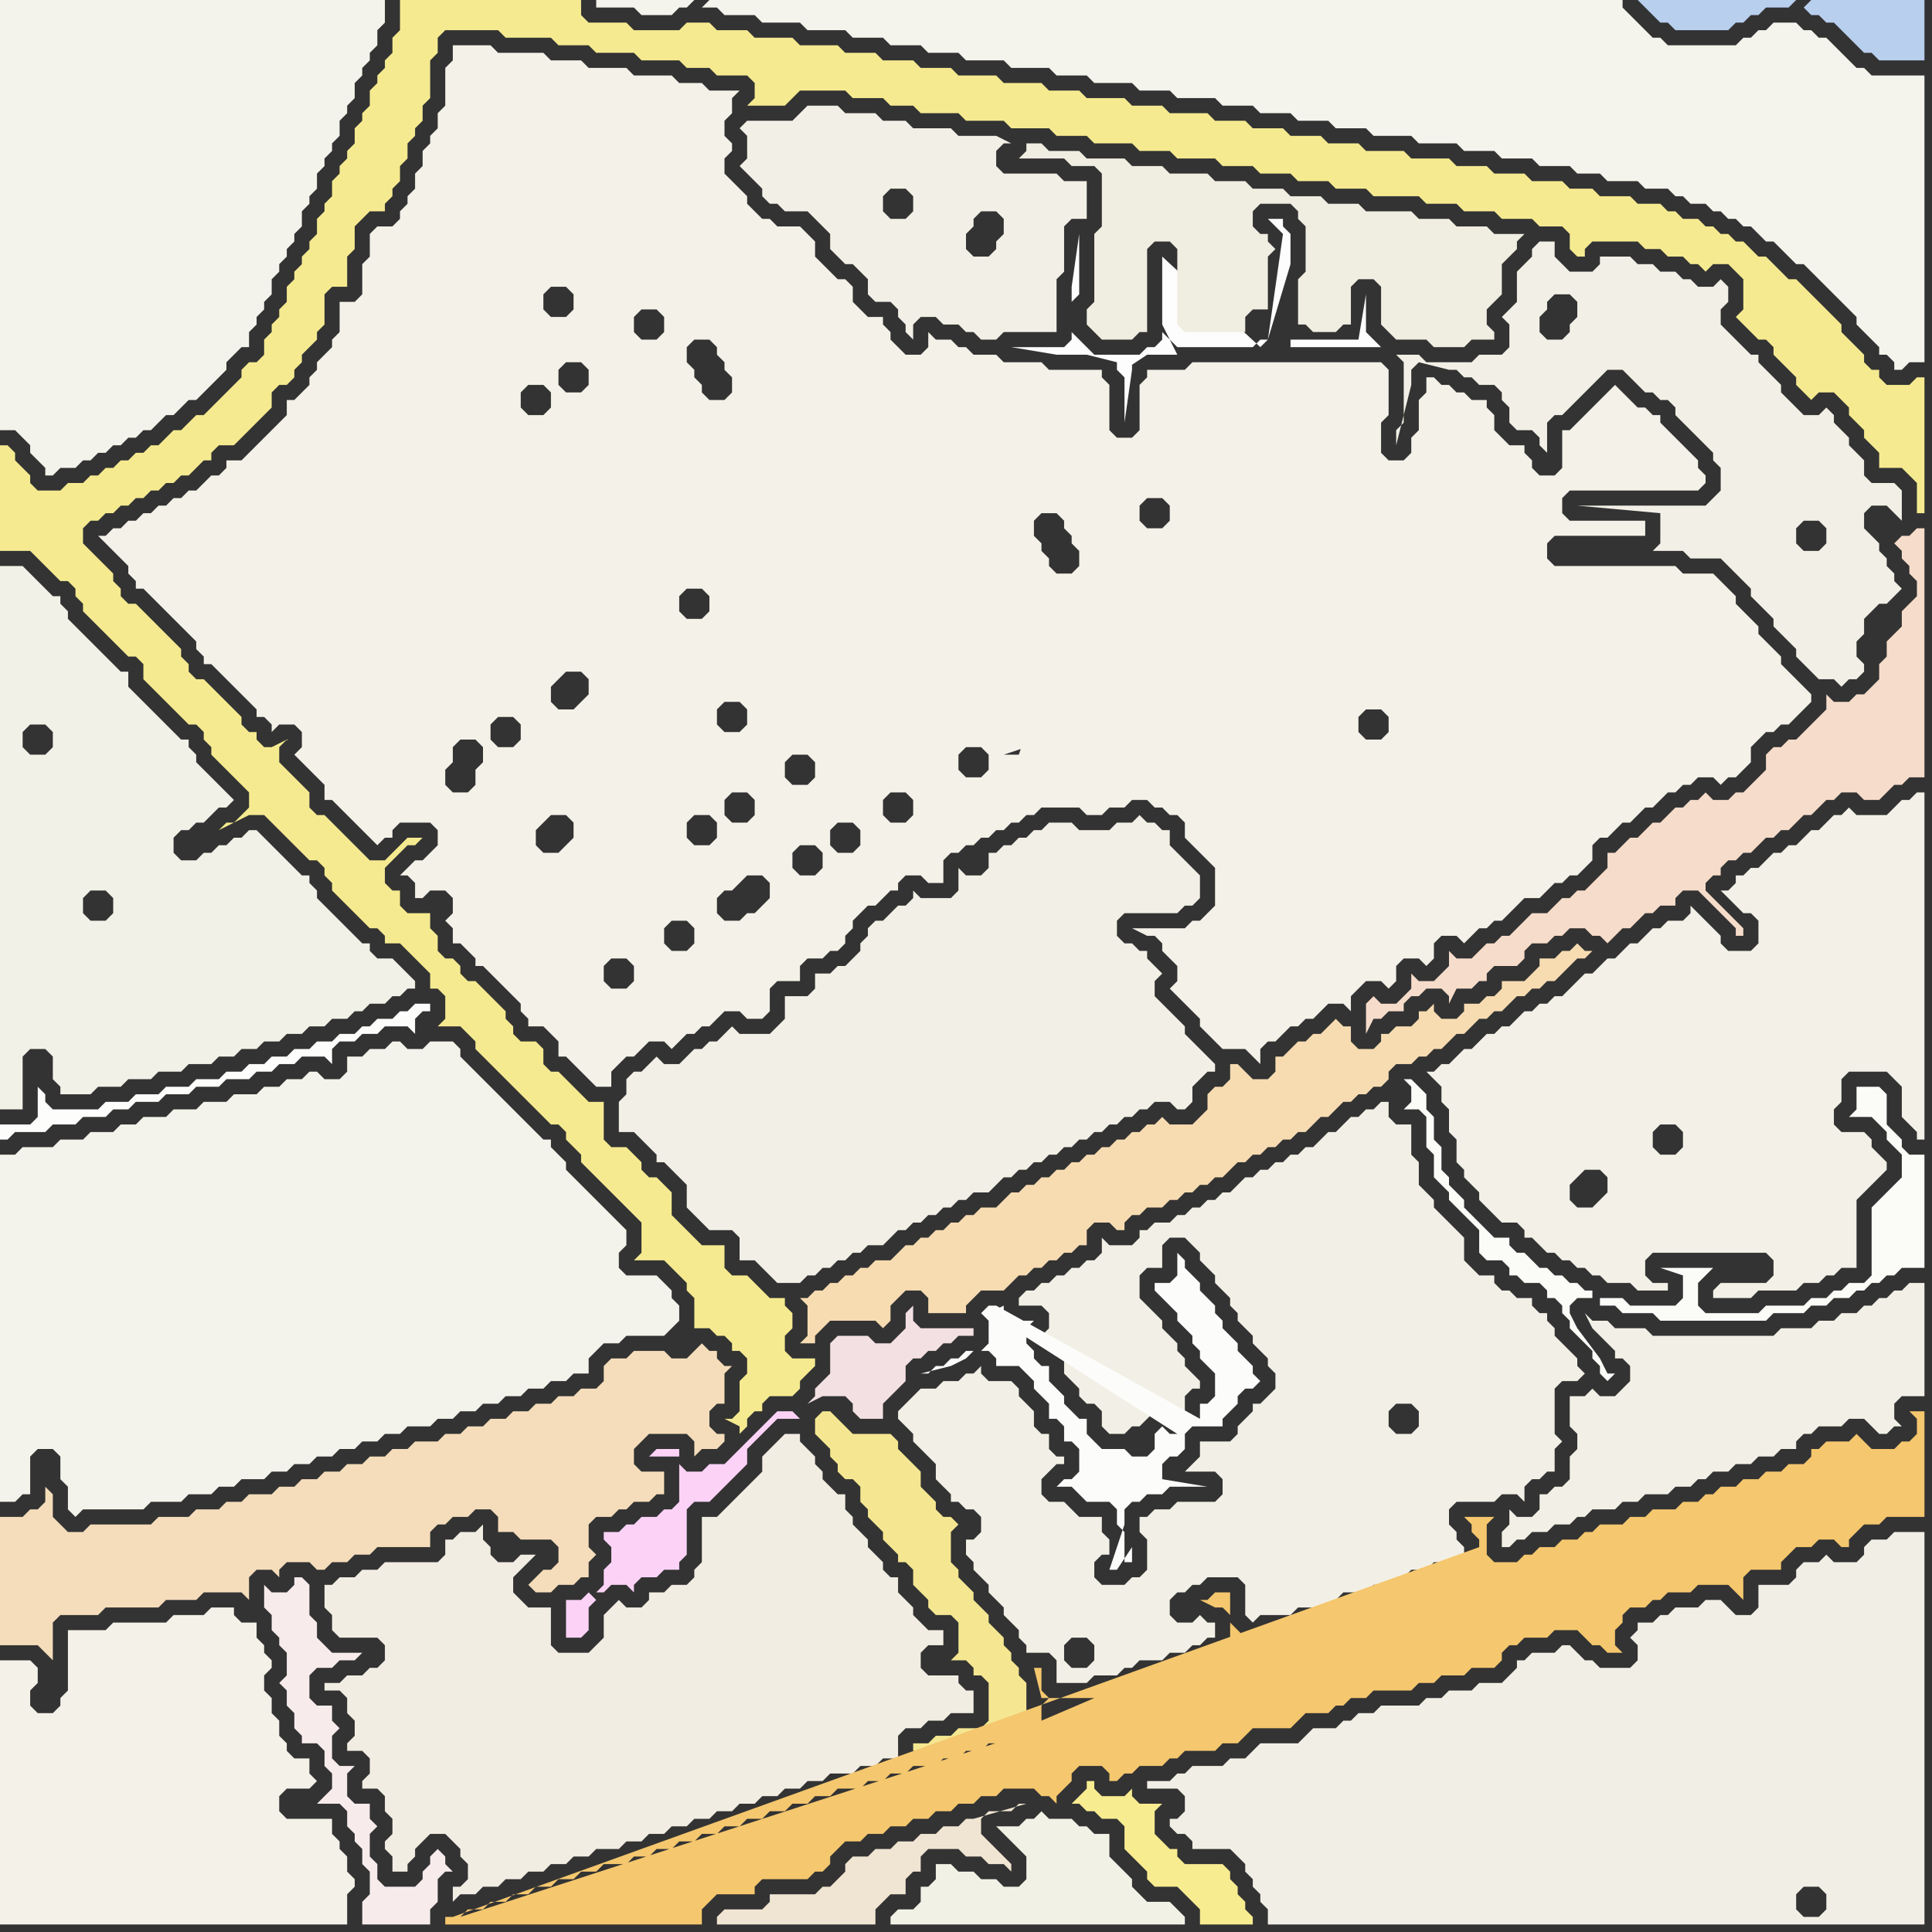 <svg width="256" height="256" xmlns="http://www.w3.org/2000/svg"><rect width="100%" height="100%" fill="#333333" stroke="none"/><script> 
var tempColor;
function hoverPath(evt){
obj = evt.target;
tempColor = obj.getAttribute("fill");
obj.setAttribute("fill","red");
//alert(tempColor);
//obj.setAttribute("stroke","red");}
function recoverPath(evt){
obj = evt.target;
obj.setAttribute("fill", tempColor);
//obj.setAttribute("stroke", tempColor);
}</script><path onmouseover="hoverPath(evt)" onmouseout="recoverPath(evt)" fill="rgb(242,237,227)" d="M  60,244l 0,0 1,1 0,1 1,1 0,2 -1,1 -1,0 0,2 1,-1 2,0 1,-1 2,0 1,-1 2,0 1,-1 2,0 1,-1 2,0 1,-1 2,0 1,-1 3,0 1,-1 2,0 1,-1 2,0 1,-1 2,0 1,-1 2,0 1,-1 2,0 1,-1 2,0 1,-1 2,0 1,-1 2,0 1,-1 2,0 1,-1 3,0 1,-1 2,0 1,-1 2,0 0,-3 1,-1 2,0 1,-1 2,0 1,-1 3,0 0,-3 -1,0 -1,-1 0,-1 -4,0 -1,-1 0,-2 1,-1 2,0 0,-2 -2,0 -1,-1 -1,-1 0,-1 -1,-1 -1,-1 0,-2 -1,0 -1,-1 0,-1 -1,-1 -1,-1 0,-1 -1,-1 -1,-1 0,-1 -1,-1 0,-2 -1,0 -1,-1 -1,-1 0,-1 -1,-1 0,-1 -1,-1 -1,-1 0,-1 -2,0 -1,1 0,0 -2,2 0,2 -1,1 -1,1 -1,1 -1,1 -2,2 -2,0 0,6 -1,1 0,1 -1,1 -2,0 -1,1 -2,0 0,1 -1,1 -2,0 -1,-1 -1,1 0,0 -1,1 0,3 -1,1 -1,1 -4,0 -1,-1 0,-5 -3,0 -1,-1 -1,-1 0,-2 2,-2 1,-1 -2,0 -1,1 -2,0 -1,-1 0,-1 -1,-1 0,-2 -1,1 -2,0 -1,1 -1,0 0,2 -1,1 -7,0 -1,1 -2,0 -1,1 -2,0 -1,1 -1,0 0,3 1,1 0,2 1,1 5,0 1,1 0,2 -1,1 -1,0 -1,1 -2,0 -1,1 -2,0 0,1 2,0 1,1 0,2 1,1 0,2 -1,1 0,1 2,0 1,1 0,2 -1,1 0,1 2,0 1,1 0,2 1,1 0,2 -1,1 0,1 1,1 0,2 2,0 0,-1 1,-1 0,-1 1,-1 1,-1 2,0 1,1 -3,-36 0,2 1,1 0,0 -1,-3 3,36 -1,-33 1,0 1,-1 0,0 -2,1 1,33 1,-35 0,-1 -1,-1 1,2 -1,35 -1,-37 0,0 1,37Z"/>
<path onmouseover="hoverPath(evt)" onmouseout="recoverPath(evt)" fill="rgb(244,243,236)" d="M  93,1l 2,0 1,1 4,0 1,1 5,0 1,1 5,0 1,1 4,0 1,1 4,0 1,1 4,0 1,1 5,0 1,1 5,0 1,1 4,0 1,1 5,0 1,1 4,0 1,1 5,0 1,1 4,0 1,1 4,0 1,1 4,0 1,1 4,0 1,1 5,0 1,1 5,0 1,1 4,0 1,1 4,0 1,1 4,0 1,1 3,0 1,1 4,0 1,1 3,0 1,1 1,0 1,1 2,0 1,1 1,0 1,1 1,0 1,1 1,0 1,1 1,1 1,0 1,1 1,1 1,1 1,0 1,1 1,1 1,1 1,1 1,1 1,1 1,1 0,1 1,1 1,1 1,1 0,1 1,0 1,1 0,1 1,0 1,-1 2,0 0,-38 -7,0 -1,-1 -1,0 -1,-1 -1,-1 -1,-1 -1,-1 -1,0 -1,-1 -1,0 -1,-1 -3,0 -1,1 -1,0 -1,1 -1,0 -1,1 -9,0 -1,-1 -1,0 -1,-1 -1,-1 -1,-1 -1,-1 0,-1 -121,0 -1,1 -1,-1 -13,0 0,1 5,0 1,1 4,0 1,-1 1,0 1,-1 1,1Z"/>
<path onmouseover="hoverPath(evt)" onmouseout="recoverPath(evt)" fill="rgb(241,239,229)" d="M  233,255l 22,0 0,-52 -4,0 -1,1 -2,0 -1,1 0,1 -1,1 -3,0 -1,-1 -1,1 -2,0 -1,1 0,1 -1,1 -4,0 0,3 -1,1 -2,0 -1,-1 -1,-1 -2,0 -1,1 -3,0 -1,1 -1,0 -1,1 -2,0 0,1 -1,1 1,1 0,2 -1,1 -4,0 -1,-1 -1,0 -1,-1 -1,-1 -1,0 -1,1 -3,0 -1,1 -1,0 0,1 -1,1 -1,1 -3,0 -1,1 -3,0 -1,1 -2,0 -1,1 -5,0 -1,1 -2,0 -1,1 -1,0 -1,1 -3,0 -1,1 -1,1 -5,0 -1,1 -1,1 -2,0 -1,1 -4,0 -1,1 -1,0 -1,1 -3,0 0,1 4,0 1,1 0,2 -1,1 -1,0 0,1 1,1 1,0 1,1 0,1 5,0 1,1 1,1 0,1 1,1 0,1 1,1 0,1 1,1 0,2 65,0 8,-1 -2,0 -1,-1 0,-2 1,-1 2,0 1,1 0,2 -1,1 -8,1Z"/>
<path onmouseover="hoverPath(evt)" onmouseout="recoverPath(evt)" fill="rgb(185,207,238)" d="M  239,1l 0,0 1,1 1,0 1,1 1,0 1,1 1,1 1,1 1,1 1,0 1,1 6,0 0,-8 -15,0 -1,1 -1,-1 -21,0 1,1 0,0 1,1 1,1 1,0 1,1 7,0 1,-1 1,0 1,-1 1,0 1,-1 3,0 1,-1 1,1Z"/>
<path onmouseover="hoverPath(evt)" onmouseout="recoverPath(evt)" fill="rgb(242,241,231)" d="M  0,99l 0,48 3,0 0,-7 1,-1 2,0 1,1 0,3 1,1 0,1 4,0 1,-1 3,0 1,-1 3,0 1,-1 3,0 1,-1 3,0 1,-1 2,0 1,-1 2,0 1,-1 2,0 1,-1 2,0 1,-1 2,0 1,-1 2,0 1,-1 1,0 1,-1 2,0 1,-1 1,0 1,-1 1,0 0,-1 -1,-1 0,0 -1,-1 -1,-1 -2,0 -1,-1 0,-1 -1,0 -1,-1 -1,-1 -1,-1 -1,-1 -1,-1 -1,-1 0,-1 -1,-1 0,-1 -1,0 -1,-1 -1,-1 -1,-1 -1,-1 -1,-1 -1,-1 -1,0 -1,1 -1,0 -1,1 -1,0 -1,1 -1,0 -1,1 -2,0 -1,-1 0,-2 1,-1 1,0 1,-1 1,0 1,-1 1,-1 1,0 1,-1 -1,-1 0,0 -1,-1 -1,-1 -1,-1 -1,-1 0,-1 -1,-1 0,-1 -1,0 -2,-2 -1,-1 -1,-1 -1,-1 -1,-1 -1,-1 0,-2 -1,0 -1,-1 -1,-1 -1,-1 -1,-1 -1,-1 -1,-1 -1,-1 0,-1 -1,-1 0,-1 -1,0 -1,-1 -1,-1 -1,-1 -1,-1 -3,0 0,24 3,-2 1,-1 2,0 1,1 0,2 -1,1 -2,0 -1,-1 0,-2 -3,2 15,20 0,2 -1,1 -2,0 -1,-1 0,-2 1,-1 2,0 1,1 -15,-20Z"/>
<path onmouseover="hoverPath(evt)" onmouseout="recoverPath(evt)" fill="rgb(242,240,230)" d="M  100,24l 0,0 1,1 0,1 1,1 1,0 1,1 3,0 1,1 1,1 1,1 0,2 1,1 1,1 1,0 1,1 1,1 0,2 1,1 2,0 1,1 0,1 1,1 0,1 1,1 0,-2 1,-1 2,0 1,1 2,0 1,1 1,0 1,1 2,0 1,-1 7,0 0,-7 1,-1 0,-6 1,-1 2,0 0,-5 -3,0 -1,-1 -7,0 -1,-1 0,-2 1,-1 1,0 -2,-1 -5,0 -1,-1 -5,0 -1,-1 -3,0 -1,-1 -4,0 -1,-1 -4,0 -1,1 0,0 -1,1 -6,0 -1,1 1,1 0,3 -1,1 2,2 32,4 1,1 0,2 -1,1 0,1 -1,1 -2,0 -1,-1 0,-2 1,-1 0,-1 1,-1 2,0 -32,-4 18,5 -1,-1 0,-2 1,-1 2,0 1,1 0,2 -1,1 -2,0 -18,-5Z"/>
<path onmouseover="hoverPath(evt)" onmouseout="recoverPath(evt)" fill="rgb(243,241,232)" d="M  0,230l 0,25 46,0 0,-4 1,-1 0,-1 -1,-1 0,-2 -1,-1 0,-1 -1,-1 0,-2 -6,0 -1,-1 0,-2 1,-1 3,0 1,-1 -1,-1 0,-2 -2,0 -1,-1 0,-1 -1,-1 0,-2 -1,-1 0,-2 -1,-1 0,-2 1,-1 0,-1 -1,-1 0,-1 -1,-1 0,-2 -2,0 -1,-1 0,-1 -3,0 -1,1 -4,0 -1,1 -7,0 -1,1 -5,0 0,8 -1,1 0,1 -1,1 -2,0 -1,-1 0,-2 1,-1 0,-2 -1,-1 -4,0Z"/>
<path onmouseover="hoverPath(evt)" onmouseout="recoverPath(evt)" fill="rgb(247,220,178)" d="M  121,165l -1,0 -1,1 -1,1 -2,0 -1,1 -1,0 -1,1 -1,0 -1,1 -1,0 -1,1 -1,0 -1,1 -1,0 1,1 0,4 -1,1 2,0 0,-1 1,-1 1,-1 6,0 1,1 1,-1 0,-2 2,-2 2,0 1,1 0,2 5,0 0,-1 1,-1 1,-1 3,0 1,-1 1,-1 1,0 1,-1 1,0 1,-1 1,0 1,-1 1,0 1,-1 1,0 0,-2 1,-1 2,0 1,1 1,0 0,-1 1,-1 1,0 1,-1 2,0 1,-1 1,0 1,-1 1,0 1,-1 1,0 1,-1 1,0 1,-1 1,-1 1,0 1,-1 1,0 1,-1 1,0 1,-1 1,0 1,-1 1,0 1,-1 1,-1 1,0 1,-1 1,-1 1,0 1,-1 1,0 1,-1 1,0 1,-1 0,-1 1,-1 2,0 1,-1 1,0 1,-1 1,0 1,-1 1,-1 1,0 1,-1 1,-1 1,0 1,-1 1,0 1,-1 1,-1 1,0 1,-1 1,0 1,-1 1,0 2,-2 1,-1 1,0 1,-1 -1,0 -1,-1 0,0 -1,1 -1,0 -1,1 -2,0 0,1 -1,1 -1,1 -3,0 0,1 -1,1 -1,0 -1,1 -2,0 0,1 -1,1 -2,0 -1,-1 0,-1 -1,1 -1,0 0,1 -1,1 -2,0 -1,1 -1,0 0,1 -1,1 -2,0 -1,-1 0,-2 -1,0 -1,-1 -1,1 0,0 -1,1 -1,0 -1,1 -1,0 -1,1 -1,1 -1,0 0,2 -1,1 -2,0 -1,-1 -1,-1 -1,0 0,2 -1,1 -1,0 -1,1 0,2 -1,1 -1,1 -3,0 -1,-1 -1,1 -1,0 -1,1 -1,0 -1,1 -1,0 -1,1 -1,0 -1,1 -1,0 -1,1 -1,0 -1,1 -1,0 -1,1 -1,0 -1,1 -1,0 -1,1 -1,0 -1,1 -1,1 -2,0 -1,1 -1,0 -1,1 -1,0 -1,1 -1,0 -1,1 -1,0 -1,1Z"/>
<path onmouseover="hoverPath(evt)" onmouseout="recoverPath(evt)" fill="rgb(242,240,230)" d="M  100,167l 0,0 1,1 1,1 1,1 3,0 1,-1 1,0 1,-1 1,0 1,-1 1,0 1,-1 1,0 1,-1 2,0 1,-1 1,-1 1,0 1,-1 1,0 1,-1 1,0 1,-1 1,0 1,-1 1,0 1,-1 2,0 1,-1 1,-1 1,0 1,-1 1,0 1,-1 1,0 1,-1 1,0 1,-1 1,0 1,-1 1,0 1,-1 1,0 1,-1 1,0 1,-1 1,0 1,-1 1,0 1,-1 2,0 1,1 1,0 1,-1 0,-2 1,-1 1,-1 1,0 0,-1 -1,-1 0,0 -1,-1 -1,-1 -1,-1 0,-1 -1,-1 -1,-1 -1,-1 -1,-1 0,-2 1,-1 -1,-1 -1,-1 0,-1 -1,0 -1,-1 -1,0 -1,-1 0,-2 1,-1 7,0 1,-1 1,0 1,-1 0,-3 -1,-1 0,0 -1,-1 -1,-1 -1,-1 0,-2 -1,0 -1,-1 -1,0 -1,-1 -1,1 -2,0 -1,1 -4,0 -1,-1 -3,0 -1,1 -1,0 -1,1 -1,0 -1,1 -1,0 -1,1 -1,0 0,2 -1,1 -2,0 -1,-1 0,3 -1,1 -4,0 -1,-1 0,1 -1,1 -1,0 -1,1 -1,1 -1,0 -1,1 0,1 -1,1 0,1 -1,1 -1,1 -1,0 -1,1 -2,0 0,2 -1,1 -3,0 0,3 -1,1 -1,1 -4,0 -1,-1 -1,1 0,0 -1,1 -1,0 -1,1 -1,0 -1,1 -1,1 -2,0 -1,-1 -1,1 -1,1 -1,0 -1,1 0,2 -1,1 0,4 2,0 1,1 1,1 1,1 0,1 1,0 1,1 1,1 1,1 0,3 1,1 2,2 3,0 1,1 0,3Z"/>
<path onmouseover="hoverPath(evt)" onmouseout="recoverPath(evt)" fill="rgb(240,229,210)" d="M  114,246l -1,0 -1,1 0,1 -1,1 -1,1 -1,0 -1,1 -6,0 0,1 -1,1 -5,0 -1,1 0,1 21,0 0,-2 1,-1 1,-1 2,0 0,-2 1,-1 1,0 0,-2 1,-1 4,0 1,1 2,0 1,1 2,0 1,1 0,-1 -1,-1 0,0 -1,-1 -1,-1 -1,-1 0,-2 1,-1 3,0 1,-1 1,0 -7,2 -1,0 -1,1 -2,0 -1,1 -2,0 -1,1 -2,0 -1,1 -2,0 -1,1Z"/>
<path onmouseover="hoverPath(evt)" onmouseout="recoverPath(evt)" fill="rgb(243,224,226)" d="M  110,185l 2,0 1,1 0,1 1,1 3,0 0,-2 1,-1 1,-1 1,-1 0,-2 1,-1 1,0 1,-1 1,0 1,-1 1,0 1,-1 2,0 0,-1 -7,0 -1,-1 0,-2 -1,1 0,2 -2,2 -2,0 -1,-1 -4,0 -1,1 0,4 -1,1 -1,1 0,1 -1,1 2,-1Z"/>
<path onmouseover="hoverPath(evt)" onmouseout="recoverPath(evt)" fill="rgb(246,220,202)" d="M  210,123l 0,0 1,1 1,0 1,1 1,-1 1,-1 1,0 1,-1 1,-1 1,0 1,-1 2,0 0,-1 1,-1 2,0 1,1 1,1 1,1 1,1 1,1 0,1 1,0 0,-1 -5,-5 0,-1 1,-1 1,0 0,-1 1,-1 1,0 1,-1 1,0 2,-2 1,0 1,-1 1,0 1,-1 1,-1 1,0 1,-1 1,-1 1,0 1,-1 2,0 1,1 2,0 1,-1 1,-1 1,0 1,-1 2,0 0,-33 -1,0 -1,1 -1,0 -1,1 1,1 0,1 1,1 0,1 1,1 0,2 -1,1 -1,1 0,2 -1,1 -1,1 0,2 -1,1 0,2 -1,1 -1,1 -1,0 -1,1 -2,0 -1,-1 0,2 -1,1 -2,2 -1,1 -1,0 -1,1 -1,0 -1,1 0,2 -1,1 -1,1 -1,1 -1,0 -1,1 -2,0 -1,-1 -1,1 -1,0 -1,1 -1,0 -1,1 -1,1 -1,0 -1,1 -1,1 -1,0 -1,1 -1,1 -1,0 0,2 -1,1 -1,1 -1,1 -1,0 -1,1 -1,0 -2,2 -2,0 -2,2 -1,1 -1,0 -1,1 -1,0 -1,1 -1,1 -2,0 -1,-1 0,2 -1,1 -1,1 -2,0 -1,-1 0,2 -1,1 -1,1 -2,0 -1,-1 -1,1 0,4 1,-2 1,0 1,-1 2,0 0,-1 1,-1 1,0 1,-1 2,0 1,1 0,1 1,-2 2,0 1,-1 1,0 0,-1 1,-1 3,0 1,-1 0,-1 1,-1 2,0 1,-1 1,0 1,-1Z"/>
<path onmouseover="hoverPath(evt)" onmouseout="recoverPath(evt)" fill="rgb(244,243,235)" d="M  0,10l 0,47 2,0 1,1 1,1 0,1 1,1 1,1 0,1 1,0 1,-1 2,0 1,-1 1,0 1,-1 1,0 1,-1 1,0 1,-1 1,0 1,-1 1,0 1,-1 1,-1 1,0 1,-1 1,-1 1,0 4,-4 0,-1 1,-1 1,-1 1,0 0,-2 1,-1 0,-1 1,-1 0,-1 1,-1 0,-2 1,-1 0,-1 1,-1 0,-1 1,-1 0,-1 1,-1 0,-2 1,-1 0,-1 1,-1 0,-2 1,-1 0,-1 1,-1 0,-1 1,-1 0,-2 1,-1 0,-1 1,-1 0,-2 1,-1 0,-1 1,-1 0,-1 1,-1 0,-2 1,-1 0,-3 -51,0Z"/>
<path onmouseover="hoverPath(evt)" onmouseout="recoverPath(evt)" fill="rgb(242,240,230)" d="M  152,201l -1,0 0,2 1,1 0,4 -1,1 -1,0 -1,1 -3,0 -1,-1 0,-2 1,-1 1,0 0,-2 -1,-1 0,-2 -3,0 -1,-1 -1,-1 -2,0 -1,-1 0,-2 1,-1 1,-1 1,0 0,-1 -1,0 -1,-1 0,-2 -1,0 -1,-1 0,-2 -1,-1 -1,-1 0,-1 -1,-1 -3,0 -1,-1 0,-1 -1,1 -1,0 -1,1 -2,0 -1,1 -2,0 -2,2 -1,1 0,1 1,1 0,0 1,1 0,1 1,1 1,1 1,1 0,2 1,1 1,1 0,1 1,0 1,1 1,0 1,1 0,2 -1,1 -1,0 0,2 1,1 0,1 1,1 1,1 0,1 1,1 1,1 0,1 1,1 1,1 0,1 1,1 0,1 3,0 1,1 0,3 4,0 1,-1 3,0 1,-1 1,0 1,-1 3,0 1,-1 2,0 1,-1 1,0 1,-1 1,0 0,-2 -1,0 -1,-1 -1,1 -2,0 -1,-1 0,-2 1,-1 1,0 1,-1 1,0 1,-1 4,0 1,1 0,4 1,1 1,-1 4,0 1,-1 4,0 1,-1 1,-1 3,0 1,-1 2,0 1,-1 1,0 1,-1 2,0 1,-1 5,0 -1,-1 0,-1 -1,-1 0,-1 -1,-1 0,-2 1,-1 5,0 1,-1 2,0 1,1 0,-2 1,-1 1,0 1,-1 1,0 0,-3 1,-1 -1,-1 0,-6 1,-1 2,0 1,-1 -1,-1 0,-1 -1,-1 -1,-1 -1,-1 0,-1 -1,-1 0,-1 -1,0 -1,-1 0,-1 -2,0 -1,-1 -1,0 -1,-1 0,-1 -2,0 -1,-1 -1,-1 0,-3 -1,-1 -1,-1 -1,-1 -1,-1 0,-1 -1,-1 -1,-1 0,-3 -1,-1 0,-4 -2,0 -1,-1 0,-2 -1,0 -1,1 -1,0 -1,1 -1,0 -1,1 -1,1 -1,0 -1,1 -1,1 -1,0 -1,1 -1,0 -1,1 -1,0 -1,1 -1,0 -1,1 -1,0 -1,1 -1,1 -1,0 -1,1 -1,0 -1,1 -1,0 -1,1 -1,0 -1,1 -2,0 -1,1 -1,0 0,1 -1,1 -3,0 -1,-1 0,2 -1,1 -1,0 -1,1 -1,0 -1,1 -1,0 -1,1 -1,0 -1,1 -1,0 -1,1 0,1 3,0 1,1 0,2 -1,1 1,1 0,1 1,0 1,1 0,2 1,1 1,1 0,1 1,1 1,0 1,1 0,2 1,1 2,0 1,-1 1,0 1,-1 1,-1 2,0 1,1 1,-1 0,-2 1,-1 1,0 0,-1 -1,-1 0,0 -1,-1 0,-1 -1,-1 0,-1 -1,-1 -1,-1 0,-1 -1,-1 -1,-1 -1,-1 0,-3 1,-1 2,0 0,-3 1,-1 2,0 1,1 1,1 0,1 1,1 1,1 0,1 1,1 1,1 0,1 1,1 0,1 1,1 1,1 0,1 1,1 1,1 0,1 1,1 0,2 -2,2 -1,0 0,1 -1,1 -1,1 0,1 -1,1 -4,0 0,2 -1,1 -1,1 4,0 1,1 0,2 -1,1 -5,0 -1,1 -2,0 -1,1 -8,20 -2,0 -1,-1 0,-2 1,-1 2,0 1,1 0,2 -1,1 8,-20 35,-11 -2,0 -1,-1 0,-2 1,-1 2,0 1,1 0,2 -1,1 -35,11Z"/>
<path onmouseover="hoverPath(evt)" onmouseout="recoverPath(evt)" fill="rgb(244,243,235)" d="M  0,155l 0,44 2,0 1,-1 1,0 0,-5 1,-1 2,0 1,1 0,3 1,1 0,3 1,1 1,-1 8,0 1,-1 4,0 1,-1 3,0 1,-1 2,0 1,-1 3,0 1,-1 2,0 1,-1 2,0 1,-1 2,0 1,-1 2,0 1,-1 2,0 1,-1 2,0 1,-1 3,0 1,-1 2,0 1,-1 2,0 1,-1 2,0 1,-1 2,0 1,-1 2,0 1,-1 2,0 1,-1 2,0 0,-2 1,-1 1,-1 2,0 1,-1 5,0 1,-1 1,-1 0,-2 -1,-1 0,-1 -1,-1 -1,-1 -4,0 -1,-1 0,-2 1,-1 0,-2 -1,-1 0,0 -1,-1 -1,-1 -1,-1 -1,-1 -1,-1 -1,-1 -1,-1 0,-1 -1,-1 -1,-1 0,-1 -1,0 -1,-1 -1,-1 -1,-1 -1,-1 -1,-1 -1,-1 -1,-1 -1,-1 -1,-1 -1,-1 -1,-1 0,-1 -1,-1 -3,0 -1,1 -2,0 -1,-1 -1,0 -1,1 -2,0 -1,1 -2,0 0,2 -1,1 -2,0 -1,-1 -1,0 -1,1 -2,0 -1,1 -2,0 -1,1 -3,0 -1,1 -3,0 -1,1 -3,0 -1,1 -3,0 -1,1 -2,0 -1,1 -3,0 -1,1 -3,0 -1,1 -4,0 -1,1 -2,0Z"/>
<path onmouseover="hoverPath(evt)" onmouseout="recoverPath(evt)" fill="rgb(247,235,236)" d="M  48,219l -4,0 -1,-1 -1,-1 0,-2 -1,-1 0,-4 -1,-1 -1,0 0,1 -1,1 -2,0 -1,-1 0,3 1,1 0,2 1,1 0,1 1,1 0,3 -1,1 1,1 0,2 1,1 0,2 1,1 0,1 2,0 1,1 0,2 1,1 0,2 -1,1 -1,1 3,0 1,1 0,2 1,1 0,1 1,1 0,2 1,1 0,3 -1,1 0,3 9,0 0,-2 1,-1 0,-3 1,-1 1,0 -1,-1 0,-1 -1,-1 -1,1 0,1 -1,1 0,1 -1,1 -4,0 -1,-1 0,-2 -1,-1 0,-3 1,-1 -1,-1 0,-2 -2,0 -1,-1 0,-3 1,-1 -2,0 -1,-1 0,-3 1,-1 -1,-1 0,-2 -2,0 -1,-1 0,-3 1,-1 2,0 1,-1 2,0 1,-1Z"/>
<path onmouseover="hoverPath(evt)" onmouseout="recoverPath(evt)" fill="rgb(245,231,145)" d="M  110,187l -1,0 -1,1 0,2 1,1 0,0 1,1 0,1 1,1 0,1 1,1 1,0 1,1 0,2 1,1 0,1 1,1 1,1 0,1 1,1 1,1 0,1 1,0 1,1 0,2 1,1 1,1 0,1 1,1 2,0 1,1 0,4 -1,1 2,0 1,1 0,1 1,0 1,1 0,5 -1,1 -3,0 -1,1 -2,0 -1,1 -2,0 0,1 2,0 1,-1 2,0 1,-1 2,0 2,-1 2,0 1,-1 2,0 0,-5 -1,-1 0,-1 -1,-1 0,-1 -1,-1 0,-1 -1,-1 -1,-1 0,-1 -1,-1 -1,-1 0,-1 -1,-1 -1,-1 0,-1 -1,-1 0,-4 1,-1 0,0 -1,-1 -1,0 -1,-1 0,-1 -1,-1 -1,-1 0,-2 -1,-1 -1,-1 -1,-1 0,-1 -1,-1 -5,0 -1,-1 -1,-1 -1,-1Z"/>
<path onmouseover="hoverPath(evt)" onmouseout="recoverPath(evt)" fill="rgb(252,211,247)" d="M  91,204l 0,-4 1,-1 2,0 1,-1 3,-3 1,-1 0,-2 1,-1 1,-1 1,-1 1,-1 3,0 -1,-1 -2,0 -2,2 -3,3 -1,1 0,0 -1,1 -2,0 -1,1 -2,0 -1,-1 0,5 -1,1 -1,0 -1,1 -2,0 -1,1 -1,0 -1,1 -2,0 0,1 1,1 0,2 -1,1 0,2 -1,1 1,0 1,-1 2,0 1,1 0,-1 1,-1 2,0 1,-1 2,0 0,-1 1,-1 0,-2 -12,8 -1,-1 0,0 -1,1 -2,0 0,5 2,0 1,-1 0,-3 1,-1 12,-8 -1,-11 0,-1 -3,0 -1,1 4,0 1,11Z"/>
<path onmouseover="hoverPath(evt)" onmouseout="recoverPath(evt)" fill="rgb(242,240,230)" d="M  209,190l 0,2 -1,1 0,3 -1,1 -1,0 -1,1 -1,0 0,2 -1,1 -2,0 -1,-1 0,2 -1,1 0,2 1,0 1,-1 1,0 1,-1 2,0 1,-1 2,0 1,-1 1,0 1,-1 3,0 1,-1 2,0 1,-1 3,0 1,-1 2,0 1,-1 1,0 1,-1 2,0 1,-1 2,0 1,-1 2,0 1,-1 2,0 0,-1 1,-1 1,0 1,-1 3,0 1,-1 2,0 2,2 1,0 1,-1 1,0 -1,-1 0,-2 1,-1 3,0 0,-15 -2,0 -1,1 -1,0 -1,1 -1,0 -1,1 -1,0 -1,1 -2,0 -1,1 -2,0 -1,1 -4,0 -1,1 -16,0 -1,-1 -4,0 -1,-1 -2,0 -1,-1 1,2 0,0 1,1 0,0 1,1 1,1 0,1 1,0 1,1 0,2 -1,1 -1,1 -2,0 -1,-1 -1,1 -2,0 0,4 1,1Z"/>
<path onmouseover="hoverPath(evt)" onmouseout="recoverPath(evt)" fill="rgb(242,240,230)" d="M  215,49l 3,3 1,0 1,1 1,0 1,1 0,1 1,1 1,1 1,1 1,1 1,1 0,1 1,1 0,3 -1,1 -1,1 -17,0 11,1 0,4 -1,1 4,0 1,1 4,0 1,1 1,1 1,1 1,1 0,1 1,1 1,1 1,1 0,1 2,2 1,1 0,1 1,1 1,1 1,1 2,0 1,1 1,-1 1,0 1,-1 0,-1 -1,-1 0,-2 1,-1 0,-2 1,-1 1,-1 1,0 1,-1 1,-1 -1,-1 0,-1 -1,-1 0,-1 -1,-1 0,-1 -1,-1 -1,-1 0,-2 1,-1 2,0 1,1 1,1 0,-4 -1,-1 -3,0 -1,-1 0,-2 -1,-1 -1,-1 0,-1 -1,-1 -1,-1 0,-1 -1,-1 -1,1 -2,0 -1,-1 -1,-1 -1,-1 0,-1 -1,-1 -1,-1 -1,-1 0,-1 -1,0 -1,-1 -1,-1 -1,-1 -1,-1 0,-2 1,-1 0,-2 -1,-1 -1,1 -2,0 -1,-1 -1,0 -1,-1 -2,0 -1,-1 -2,0 -1,-1 -4,0 0,1 -1,1 -3,0 -1,-1 -1,-1 0,-2 -2,0 -1,1 0,1 -1,1 -1,1 0,4 -1,1 -1,1 1,1 0,3 -1,1 -3,0 -1,1 -6,0 -1,-1 -3,0 1,1 0,8 -1,1 0,2 2,-8 0,-2 1,-1 4,1 1,0 1,1 1,0 1,1 2,0 1,1 0,1 1,1 0,2 1,1 2,0 1,1 0,1 1,1 0,-4 1,-1 1,0 1,-1 1,-1 1,-1 1,-1 1,-1 1,-1 2,0 -11,-7 1,-1 0,-1 1,-1 2,0 1,1 0,2 -1,1 0,1 -1,1 -2,0 -1,-1 0,-2 11,7 27,21 0,2 -1,1 -2,0 -1,-1 0,-2 1,-1 2,0 1,1 -27,-21Z"/>
<path onmouseover="hoverPath(evt)" onmouseout="recoverPath(evt)" fill="rgb(245,221,187)" d="M  45,207l 1,0 1,-1 2,0 1,-1 7,0 0,-2 1,-1 1,0 1,-1 2,0 1,-1 2,0 1,1 0,2 2,0 1,1 4,0 1,1 0,2 -1,1 -1,0 -1,1 -1,1 1,1 2,0 1,-1 2,0 1,-1 1,0 0,-2 1,-1 -1,-1 0,-3 1,-1 2,0 1,-1 1,0 1,-1 2,0 1,-1 1,0 0,-3 -3,0 -1,-1 0,-2 1,-1 1,-1 5,0 1,1 0,2 1,-1 2,0 1,-1 0,-1 -1,0 -1,-1 0,-2 1,-1 1,0 0,-4 1,-1 -1,0 -1,-1 0,-1 -1,0 -1,-1 -1,1 -1,1 -2,0 -1,-1 -4,0 -1,1 -2,0 -1,1 0,2 -1,1 -2,0 -1,1 -2,0 -1,1 -2,0 -1,1 -2,0 -1,1 -2,0 -1,1 -2,0 -1,1 -2,0 -1,1 -3,0 -1,1 -2,0 -1,1 -2,0 -1,1 -2,0 -1,1 -2,0 -1,1 -2,0 -1,1 -2,0 -1,1 -3,0 -1,1 -2,0 -1,1 -3,0 -1,1 -4,0 -1,1 -8,0 -1,1 -2,0 -1,-1 -1,-1 0,-3 -1,-1 0,2 -1,1 -1,0 -1,1 -3,0 0,17 5,0 1,1 1,1 0,-5 1,-1 5,0 1,-1 7,0 1,-1 4,0 1,-1 5,0 1,1 0,-3 1,-1 2,0 1,1 0,-1 1,-1 3,0 1,1 1,0 1,-1Z"/>
<path onmouseover="hoverPath(evt)" onmouseout="recoverPath(evt)" fill="rgb(252,252,251)" d="M  132,173l -1,0 -1,1 1,1 0,3 -1,1 1,0 1,1 0,1 3,0 1,1 1,1 0,1 1,1 1,1 0,2 1,0 1,1 0,2 1,0 1,1 0,3 -1,1 -1,0 -1,1 2,0 1,1 1,1 3,0 1,1 0,2 1,1 0,4 1,0 0,-2 -2,3 -1,0 2,-6 0,-2 1,-1 1,0 1,-1 2,0 1,-1 5,0 -6,-1 0,-2 1,-1 1,0 1,-1 0,-2 1,-1 4,0 0,-1 1,-1 1,-1 0,-1 1,-1 1,0 1,-1 -1,-1 0,-1 -1,-1 -1,-1 0,-1 -1,-1 -1,-1 0,-1 -1,-1 0,-1 -1,-1 -1,-1 0,-1 -1,-1 -1,-1 0,-1 -1,-1 0,3 -1,1 -2,0 0,1 1,1 0,0 1,1 1,1 0,1 1,1 1,1 0,1 1,1 0,1 1,1 1,1 0,3 -1,1 -1,0 0,2 -27,-15 24,17 -1,0 -1,-1 -1,1 0,2 -1,1 -2,0 -1,-1 -3,0 -1,-1 -1,-1 0,-2 -1,0 -1,-1 -1,-1 0,-1 -1,-1 -1,-1 0,-2 -1,0 -1,-1 0,-1 -1,-1 0,-2 1,-1 -3,0 -1,-1 0,-1 -2,1 0,0 25,16 -24,-17 -3,6 -1,0 -1,1 -1,0 -1,1 -1,0 -1,1 -1,0 4,-1 0,0 2,-1 1,-1 3,-6Z"/>
<path onmouseover="hoverPath(evt)" onmouseout="recoverPath(evt)" fill="rgb(243,241,232)" d="M  154,125l 0,1 1,1 1,1 0,2 -1,1 1,1 1,1 1,1 1,1 0,1 1,1 1,1 1,1 3,0 1,1 1,1 0,-2 1,-1 1,0 1,-1 1,-1 1,0 1,-1 1,0 1,-1 1,-1 2,0 1,1 0,-2 1,-1 1,-1 2,0 1,1 1,-1 0,-2 1,-1 2,0 1,1 1,-1 0,-2 1,-1 2,0 1,1 1,-1 0,0 1,-1 1,0 1,-1 1,0 1,-1 1,-1 1,-1 2,0 1,-1 1,-1 1,0 1,-1 1,0 1,-1 1,-1 0,-2 1,-1 1,0 2,-2 1,0 2,-2 1,0 2,-2 1,0 1,-1 1,0 1,-1 2,0 1,1 1,-1 1,0 1,-1 1,-1 0,-2 1,-1 1,-1 1,0 1,-1 1,0 1,-1 1,-1 1,-1 0,-1 -1,-1 0,0 -1,-1 -1,-1 -1,-1 0,-1 -1,-1 -1,-1 -1,-1 0,-1 -1,-1 -1,-1 -1,-1 0,-1 -1,-1 -1,-1 -1,-1 -4,0 -1,-1 -16,0 -1,-1 0,-2 1,-1 12,0 0,-2 -10,0 -1,-1 0,-2 1,-1 17,0 1,-1 0,-1 -1,-1 0,-1 -1,-1 -1,-1 -1,-1 -1,-1 -1,-1 0,-1 -1,0 -1,-1 -1,0 -1,-1 -1,-1 -1,-1 -1,1 -4,4 -1,1 -1,0 0,5 -1,1 -2,0 -1,-1 0,-1 -1,-1 0,-1 -2,0 -1,-1 -1,-1 0,-2 -1,-1 0,-1 -2,0 -1,-1 -1,0 -1,-1 -1,0 -1,-1 -1,0 0,2 -1,1 0,4 -1,1 0,2 -1,1 -2,0 -1,-1 0,-4 1,-1 0,-6 -1,-1 -25,0 -1,1 -5,0 0,1 -1,1 0,6 -1,1 -2,0 -1,-1 0,-6 -1,-1 0,-1 -7,0 -1,-1 -5,0 -1,-1 -3,0 -1,-1 -1,0 -1,-1 -2,0 -1,-1 0,2 -1,1 -2,0 -1,-1 -1,-1 0,-1 -1,-1 0,-1 -2,0 -1,-1 -1,-1 0,-2 -1,-1 -1,0 -1,-1 -1,-1 -1,-1 0,-2 -1,-1 -1,-1 -3,0 -1,-1 -1,0 -1,-1 -1,-1 0,-1 -1,-1 -1,-1 -1,-1 0,-2 1,-1 0,-1 -1,-1 0,-2 1,-1 0,-2 1,-1 -4,0 -1,-1 -3,0 -1,-1 -5,0 -1,-1 -5,0 -1,-1 -4,0 -1,-1 -6,0 -1,-1 -5,0 0,2 -1,1 0,5 -1,1 0,2 -1,1 0,1 -1,1 0,2 -1,1 0,2 -1,1 0,1 -1,1 0,1 -1,1 -2,0 -1,1 0,3 -1,1 0,4 -1,1 -2,0 0,4 -1,1 0,1 -1,1 -1,1 0,1 -1,1 0,1 -2,2 -1,0 0,2 -1,1 -1,1 -3,3 -1,1 -2,0 0,1 -1,1 -1,0 -1,1 -1,1 -1,0 -1,1 -1,0 -1,1 -1,0 -1,1 -1,0 -1,1 -1,0 -1,1 -1,0 -1,1 -1,0 1,1 0,0 1,1 1,1 1,1 0,1 1,1 0,1 1,0 1,1 1,1 5,5 0,1 1,1 0,1 1,0 1,1 1,1 1,1 1,1 1,1 1,1 0,1 1,0 1,1 0,1 1,-1 2,0 1,1 0,2 -1,1 1,1 1,1 1,1 1,1 0,2 1,0 1,1 1,1 1,1 1,1 1,1 1,1 1,-1 1,0 0,-1 1,-1 4,0 1,1 0,2 -1,1 -1,1 -1,0 -1,1 -1,1 1,0 1,1 0,2 1,0 1,-1 2,0 1,1 0,2 -1,1 1,1 0,2 1,0 1,1 1,1 0,1 1,0 1,1 1,1 1,1 1,1 1,1 0,1 1,1 0,1 2,0 1,1 1,1 0,2 1,0 1,1 1,1 1,1 1,1 2,0 0,-2 1,-1 1,-1 1,0 1,-1 1,-1 2,0 1,1 1,-1 1,-1 1,0 1,-1 1,0 1,-1 1,-1 2,0 1,1 2,0 1,-1 0,-3 1,-1 3,0 0,-2 1,-1 2,0 1,-1 1,0 1,-1 0,-1 1,-1 0,-1 1,-1 1,-1 1,0 1,-1 1,-1 1,0 0,-1 1,-1 2,0 1,1 2,0 0,-3 1,-1 1,0 1,-1 1,0 1,-1 1,0 1,-1 1,0 1,-1 1,0 1,-1 1,0 1,-1 5,0 1,1 2,0 1,-1 2,0 1,-1 2,0 1,1 1,0 1,1 1,0 1,1 0,2 1,1 1,1 1,1 1,1 0,5 -1,1 -1,1 -1,0 -1,1 -7,0 2,1 1,0 1,1 -94,-20 -1,-1 0,-2 1,-1 0,-2 1,-1 2,0 1,1 0,2 -1,1 0,2 -1,1 -2,0 94,20 -89,-27 0,-2 1,-1 2,0 1,1 0,2 -1,1 -2,0 -1,-1 89,27 -33,-17 -1,1 -2,0 -1,-1 0,-2 1,-1 2,0 1,1 0,2 33,17 -40,-13 -1,1 -2,0 -1,-1 0,-2 1,-1 2,0 1,1 0,2 40,13 -45,-12 0,2 -1,1 -2,0 -1,-1 0,-2 1,-1 2,0 1,1 45,12 -23,-23 -1,1 -2,0 -1,-1 0,-2 1,-1 2,0 1,1 0,2 23,23 -19,-25 -2,0 3,-1 0,-2 -1,3 19,25 -19,-29 0,0 19,29 -20,-29 -1,0 -1,1 2,-1 20,29 -22,-27 0,0 22,27 -52,-8 0,2 -1,1 -1,1 -1,0 -1,1 -2,0 -1,-1 0,-2 1,-1 1,0 1,-1 1,-1 2,0 1,1 52,8 -70,5 -1,1 -2,0 -1,-1 0,-2 1,-1 2,0 1,1 0,2 70,-5 -81,-32 0,-2 2,-2 2,0 1,1 0,2 -1,1 -1,1 -2,0 -1,-1 81,32 -63,1 -2,0 -1,-1 0,-2 1,-1 2,0 1,1 0,2 -1,1 63,-1 0,-59 1,1 0,2 -1,1 -2,0 -1,-1 0,-2 1,-1 2,0 0,59 -47,-21 -2,0 -1,-1 0,-2 1,-1 2,0 1,1 0,2 -1,1 47,21 -54,-17 -1,1 -2,0 -1,-1 0,-2 1,-1 2,0 1,1 0,2 54,17 -59,-16 0,2 -1,1 -2,0 -1,-1 0,-2 1,-1 2,0 1,1 59,16 -14,-57 1,1 0,1 1,1 0,1 1,1 0,2 -1,1 -2,0 -1,-1 0,-1 -1,-1 0,-1 -1,-1 0,-2 1,-1 2,0 14,57 -83,-13 0,-2 1,-1 1,-1 2,0 1,1 0,2 -2,2 -2,0 -1,-1 83,13 -55,-29 -1,1 -2,0 -1,-1 0,-2 1,-1 2,0 1,1 0,2 55,29 -67,-84 1,1 0,2 -1,1 -2,0 -1,-1 0,-2 1,-1 2,0 67,84 -59,-79 0,1 1,1 0,1 1,1 0,2 -1,1 -2,0 -1,-1 0,-1 -1,-1 0,-1 -1,-1 0,-2 1,-1 2,0 1,1 59,79 -82,-86 1,-1 2,0 1,1 0,2 -1,1 -2,0 -1,-1 0,-2 82,86 -64,-44 0,-2 1,-1 2,0 1,1 0,2 -1,1 -2,0 -1,-1 64,44 -76,-76 0,2 -1,1 -2,0 -1,-1 0,-2 1,-1 2,0 1,1 76,76 -81,-73 0,2 -1,1 -2,0 -1,-1 0,-2 1,-1 2,0 1,1 81,73 26,-28 0,-2 1,-1 2,0 1,1 0,2 -1,1 -2,0 -1,-1 -26,28Z"/>
<path onmouseover="hoverPath(evt)" onmouseout="recoverPath(evt)" fill="rgb(253,253,253)" d="M  168,45l -1,0 -1,1 -10,0 -1,-1 -1,-1 0,1 -1,1 -1,0 -1,1 -6,0 -1,-1 0,0 -1,-1 -1,-1 0,-4 1,-1 0,-8 -1,7 0,7 -1,1 -7,0 6,1 4,0 4,1 0,1 1,1 0,6 1,-7 0,-1 -1,1 3,-2 4,0 -2,-4 0,-9 13,12 1,-1 3,0 0,1 12,0 -1,-1 -1,-1 0,-5 -1,6 -12,0 3,-10 0,-4 -1,-1 0,-1 -2,0 2,2Z"/>
<path onmouseover="hoverPath(evt)" onmouseout="recoverPath(evt)" fill="rgb(240,237,225)" d="M  188,45l 1,0 1,1 4,0 1,-1 3,0 0,-1 -1,-1 0,-2 2,-2 0,-4 1,-1 1,-1 0,-1 1,-1 -4,0 -1,-1 -4,0 -1,-1 -4,0 -1,-1 -6,0 -1,-1 -4,0 -1,-1 -4,0 -1,-1 -4,0 -1,-1 -4,0 -1,-1 -5,0 -1,-1 -4,0 -1,-1 -5,0 -1,-1 -4,0 -1,-1 -2,0 0,1 -1,1 6,0 1,1 3,0 1,1 0,7 -1,1 0,9 -1,1 0,2 1,1 0,0 1,1 4,0 1,-1 1,0 0,-11 1,-1 2,0 1,1 0,10 1,1 8,0 0,-2 1,-1 2,0 0,-7 1,-1 -1,-1 0,-1 -1,0 -1,-1 0,-2 1,-1 4,0 1,1 0,1 1,1 0,6 -1,1 0,6 1,0 1,1 3,0 1,-1 1,0 0,-5 1,-1 2,0 1,1 0,5 1,1 1,1Z"/>
<path onmouseover="hoverPath(evt)" onmouseout="recoverPath(evt)" fill="rgb(242,240,231)" d="M  192,141l -1,0 -1,1 -1,0 1,1 0,0 1,1 0,2 1,1 0,3 1,1 0,3 1,1 0,1 1,1 1,1 0,1 2,2 1,1 2,0 1,1 0,1 1,0 1,1 1,1 1,0 1,1 1,0 1,1 1,0 1,1 1,0 1,1 3,0 1,1 4,0 0,-1 -2,0 -1,-1 0,-2 1,-1 15,0 1,1 0,2 -1,1 -6,0 -1,1 0,1 5,0 1,-1 5,0 1,-1 2,0 1,-1 1,0 1,-1 2,0 0,-9 1,-1 1,-1 2,-2 0,-1 -1,-1 0,0 -1,-1 0,-1 -1,-1 -3,0 -1,-1 0,-2 1,-1 0,-3 1,-1 5,0 1,1 1,1 0,4 1,1 1,1 0,1 1,0 0,-46 -1,0 -1,1 -1,0 -1,1 -1,1 -4,0 -1,-1 -1,1 -1,0 -1,1 -1,1 -1,0 -1,1 -1,1 -1,0 -1,1 -1,0 -1,1 -1,1 -1,0 -1,1 -1,0 0,1 -1,1 -1,0 1,1 0,0 1,1 1,1 1,0 1,1 0,3 -1,1 -3,0 -1,-1 0,-1 -2,-2 -1,-1 -1,-1 0,1 -1,1 -2,0 -1,1 -1,0 -1,1 -1,1 -1,0 -1,1 -1,1 -1,0 -1,1 -1,1 -1,0 -1,1 -1,1 -1,1 -1,0 -1,1 -1,0 -1,1 -1,0 -1,1 -1,1 -1,0 -1,1 -1,0 -1,1 -1,1 -1,0 -1,1 -1,1 17,19 -1,-1 0,-2 1,-1 1,-1 2,0 1,1 0,2 -2,2 -2,0 -17,-19 27,11 0,-2 1,-1 2,0 1,1 0,2 -1,1 -2,0 -1,-1 -27,-11Z"/>
<path onmouseover="hoverPath(evt)" onmouseout="recoverPath(evt)" fill="rgb(245,234,144)" d="M  0,62l 0,11 4,0 1,1 1,1 1,1 1,1 1,0 1,1 0,1 1,1 0,1 1,1 1,1 1,1 1,1 2,2 1,0 1,1 0,2 1,1 1,1 1,1 1,1 2,2 1,0 1,1 0,1 1,1 0,1 1,1 1,1 1,1 1,1 1,1 0,2 -1,1 -1,1 -1,0 -1,1 4,-2 2,0 1,1 1,1 1,1 1,1 1,1 1,1 1,0 1,1 0,1 1,1 0,1 1,1 1,1 1,1 1,1 1,1 1,0 1,1 0,1 2,0 1,1 1,1 1,1 1,1 0,2 1,0 1,1 0,3 -1,1 3,0 1,1 1,1 0,1 1,1 1,1 1,1 1,1 1,1 1,1 1,1 1,1 1,1 1,1 1,0 1,1 0,1 1,1 1,1 0,1 1,1 1,1 1,1 1,1 1,1 1,1 1,1 1,1 0,4 -1,1 4,0 1,1 1,1 1,1 0,1 1,1 0,4 2,0 1,1 1,0 1,1 0,1 1,0 1,1 0,2 -1,1 0,4 -1,1 -1,0 2,1 0,1 1,-1 0,-1 1,-1 1,0 0,-1 1,-1 3,0 1,-1 0,-1 1,-1 1,-1 0,-1 -3,0 -1,-1 0,-2 1,-1 0,-2 -1,-1 0,-1 -2,0 -1,-1 -1,-1 -1,-1 -2,0 -1,-1 0,-3 -3,0 -1,-1 -1,-1 -1,-1 -1,-1 0,-3 -1,-1 -1,-1 -1,0 -1,-1 0,-1 -1,-1 -1,-1 -2,0 -1,-1 0,-5 -2,0 -1,-1 -1,-1 -1,-1 -1,-1 -1,0 -1,-1 0,-2 -1,-1 -2,0 -1,-1 0,-1 -1,-1 0,-1 -1,-1 -1,-1 -1,-1 -1,-1 -1,0 -1,-1 0,-1 -1,-1 -1,0 -1,-1 0,-2 -1,-1 0,-2 -3,0 -1,-1 0,-2 -1,0 -1,-1 0,-2 1,-1 1,-1 1,-1 1,0 1,-1 -2,0 -2,2 -1,1 -2,0 -1,-1 -1,-1 -1,-1 -1,-1 -1,-1 -1,-1 -1,0 -1,-1 0,-2 -2,-2 -1,-1 -1,-1 0,-2 1,-1 -2,1 -1,0 -1,-1 0,-1 -1,0 -1,-1 0,-1 -1,-1 -1,-1 -1,-1 -1,-1 -1,-1 -1,0 -1,-1 0,-1 -1,-1 0,-1 -1,-1 -1,-1 -1,-1 -1,-1 -1,-1 -1,-1 -1,0 -1,-1 0,-1 -1,-1 0,-1 -1,-1 -1,-1 -1,-1 -1,-1 0,-2 1,-1 1,0 1,-1 1,0 1,-1 1,0 1,-1 1,0 1,-1 1,0 1,-1 1,0 1,-1 1,0 1,-1 1,-1 1,0 0,-1 1,-1 2,0 1,-1 1,-1 1,-1 1,-1 1,-1 0,-2 1,-1 1,0 1,-1 0,-1 1,-1 0,-1 1,-1 1,-1 0,-1 1,-1 0,-4 1,-1 2,0 0,-4 1,-1 0,-3 1,-1 1,-1 2,0 0,-1 1,-1 0,-1 1,-1 0,-2 1,-1 0,-2 1,-1 0,-1 1,-1 0,-2 1,-1 0,-5 1,-1 0,-2 1,-1 7,0 1,1 6,0 1,1 4,0 1,1 5,0 1,1 5,0 1,1 3,0 1,1 4,0 1,1 0,2 -1,1 5,0 1,-1 0,0 1,-1 6,0 1,1 4,0 1,1 3,0 1,1 5,0 1,1 5,0 1,1 5,0 1,1 4,0 1,1 5,0 1,1 4,0 1,1 5,0 1,1 4,0 1,1 4,0 1,1 4,0 1,1 4,0 1,1 6,0 1,1 4,0 1,1 4,0 1,1 4,0 1,1 3,0 1,1 0,2 1,1 1,0 0,-1 1,-1 6,0 1,1 2,0 1,1 2,0 1,1 1,0 1,1 1,-1 2,0 1,1 1,1 0,4 -1,1 1,1 1,1 1,1 1,0 1,1 0,1 2,2 1,1 0,1 1,1 1,1 1,-1 2,0 1,1 1,1 0,1 1,1 1,1 0,1 1,1 1,1 0,2 3,0 1,1 1,1 0,4 1,0 0,-18 -1,0 -1,1 -3,0 -1,-1 0,-1 -1,0 -1,-1 0,-1 -1,-1 -2,-2 0,-1 -1,-1 -1,-1 -2,-2 -1,-1 -1,-1 -1,0 -1,-1 -1,-1 -1,-1 -1,0 -2,-2 -1,0 -1,-1 -1,0 -1,-1 -1,0 -1,-1 -2,0 -1,-1 -1,0 -1,-1 -3,0 -1,-1 -4,0 -1,-1 -3,0 -1,-1 -4,0 -1,-1 -4,0 -1,-1 -4,0 -1,-1 -5,0 -1,-1 -5,0 -1,-1 -4,0 -1,-1 -4,0 -1,-1 -4,0 -1,-1 -4,0 -1,-1 -5,0 -1,-1 -4,0 -1,-1 -5,0 -1,-1 -4,0 -1,-1 -5,0 -1,-1 -5,0 -1,-1 -4,0 -1,-1 -4,0 -1,-1 -4,0 -1,-1 -5,0 -1,-1 -5,0 -1,-1 -4,0 -1,-1 -3,0 -1,1 -6,0 -1,-1 -5,0 -1,-1 0,-2 -24,0 0,4 -1,1 0,2 -1,1 0,1 -1,1 0,1 -1,1 0,2 -1,1 0,1 -1,1 0,2 -1,1 0,1 -1,1 0,1 -1,1 0,2 -1,1 0,1 -1,1 0,2 -1,1 0,1 -1,1 0,1 -1,1 0,1 -1,1 0,2 -1,1 0,1 -1,1 0,1 -1,1 0,2 -1,1 -1,0 -1,1 0,1 -1,1 -2,2 -1,1 -1,1 -1,0 -1,1 -1,1 -1,0 -1,1 -1,1 -1,0 -1,1 -1,0 -1,1 -1,0 -1,1 -1,0 -1,1 -1,0 -1,1 -2,0 -1,1 -3,0 -1,-1 0,-1 -1,-1 -1,-1 0,-1 -1,-1 -1,0Z"/>
<path onmouseover="hoverPath(evt)" onmouseout="recoverPath(evt)" fill="rgb(253,253,252)" d="M  5,144l 0,4 -1,1 -4,0 0,2 1,0 1,-1 4,0 1,-1 3,0 1,-1 3,0 1,-1 2,0 1,-1 3,0 1,-1 3,0 1,-1 3,0 1,-1 3,0 1,-1 2,0 1,-1 2,0 1,-1 3,0 1,1 0,-2 1,-1 2,0 1,-1 2,0 1,-1 3,0 1,1 0,-2 1,-1 1,0 0,-1 -2,0 -1,1 -1,0 -1,1 -2,0 -1,1 -1,0 -1,1 -2,0 -1,1 -2,0 -1,1 -2,0 -1,1 -2,0 -1,1 -2,0 -1,1 -2,0 -1,1 -3,0 -1,1 -3,0 -1,1 -3,0 -1,1 -3,0 -1,1 -6,0 -1,-1 0,-1 -1,-1Z"/>
<path onmouseover="hoverPath(evt)" onmouseout="recoverPath(evt)" fill="rgb(245,199,110)" d="M  60,254l -1,0 0,1 34,0 0,-2 1,-1 1,-1 5,0 0,-1 1,-1 6,0 1,-1 1,0 1,-1 0,-1 1,-1 1,-1 2,0 1,-1 2,0 1,-1 2,0 1,-1 2,0 1,-1 2,0 1,-1 2,0 1,-1 2,0 1,-1 4,0 1,1 1,0 1,1 0,-1 1,-1 0,0 1,-1 0,-1 1,-1 3,0 1,1 0,1 1,0 1,-1 1,0 1,-1 3,0 1,-1 1,0 1,-1 4,0 1,-1 2,0 1,-1 1,-1 5,0 1,-1 1,-1 3,0 1,-1 1,0 1,-1 2,0 1,-1 5,0 1,-1 2,0 1,-1 3,0 1,-1 3,0 1,-1 0,-1 1,-1 1,0 1,-1 3,0 1,-1 3,0 1,1 1,1 1,0 1,1 2,0 -1,-1 0,-2 1,-1 0,-1 1,-1 2,0 1,-1 1,0 1,-1 3,0 1,-1 4,0 1,1 1,1 0,-3 1,-1 4,0 0,-1 1,-1 1,-1 2,0 1,-1 2,0 1,1 1,0 0,-1 1,-1 1,-1 2,0 1,-1 5,0 0,-14 -2,0 1,1 0,2 -1,1 -1,0 -1,1 -3,0 -1,-1 -1,-1 -1,1 -3,0 -1,1 -1,0 0,1 -1,1 -2,0 -1,1 -2,0 -1,1 -2,0 -1,1 -2,0 -1,1 -1,0 -1,1 -2,0 -1,1 -3,0 -1,1 -2,0 -1,1 -3,0 -1,1 -1,0 -1,1 -2,0 -1,1 -2,0 -1,1 -1,0 -1,1 -3,0 -1,-1 0,-4 1,-1 -4,0 1,1 0,1 1,1 0,1 -136,49 1,0 1,-1 2,0 1,-1 2,0 1,-1 2,0 1,-1 2,0 1,-1 2,0 1,-1 2,0 1,-1 3,0 1,-1 2,0 1,-1 2,0 1,-1 2,0 1,-1 2,0 1,-1 2,0 1,-1 2,0 1,-1 2,0 1,-1 2,0 1,-1 2,0 1,-1 3,0 1,-1 2,0 1,-1 2,0 1,-1 3,0 1,-1 2,0 1,-1 2,0 1,-1 3,0 1,-1 2,0 1,-1 0,0 -77,25 -1,0 78,-26 0,-2 1,-1 0,0 -1,-1 0,-3 -1,0 1,4 7,0 -7,3 -78,26 86,-30 0,0 -86,30 136,-45 -5,0 -1,1 -2,0 -1,1 -1,0 -1,1 -2,0 -1,1 -3,0 -1,1 -1,1 -4,0 -1,1 -4,0 -1,1 -2,0 -1,-1 -1,-1 0,3 -1,1 -1,0 -1,1 -1,0 -1,1 -2,0 -1,1 -3,0 -1,1 -1,0 -1,1 47,-15 -136,45 103,-40 0,-3 -2,0 -1,1 -1,0 2,1 1,0 1,1 -103,40Z"/>
<path onmouseover="hoverPath(evt)" onmouseout="recoverPath(evt)" fill="rgb(242,241,230)" d="M  124,255l 33,0 0,-1 -1,-1 0,0 -1,-1 -3,0 -1,-1 -1,-1 0,-1 -1,-1 -1,-1 -1,-1 0,-3 -2,0 -1,-1 -1,0 -1,-1 -3,0 -1,-1 -1,1 -1,0 -1,1 -3,0 1,1 0,0 1,1 1,1 1,1 0,3 -1,1 -2,0 -1,-1 -2,0 -1,-1 -2,0 -1,-1 -2,0 0,2 -1,1 -1,0 0,2 -1,1 -2,0 -1,1 0,1Z"/>
<path onmouseover="hoverPath(evt)" onmouseout="recoverPath(evt)" fill="rgb(248,236,145)" d="M  146,238l 0,0 -1,-1 0,-1 -1,0 0,1 -1,1 -1,1 1,0 1,1 1,0 1,1 2,0 1,1 0,3 2,2 1,1 0,1 1,1 3,0 1,1 1,1 1,1 0,2 7,0 0,-1 -1,-1 0,-1 -1,-1 0,-1 -1,-1 0,-1 -1,-1 -5,0 -1,-1 0,-1 -1,0 -1,-1 -1,-1 0,-3 1,-1 -3,0 -1,-1 0,-1 -1,1Z"/>
<path onmouseover="hoverPath(evt)" onmouseout="recoverPath(evt)" fill="rgb(251,251,248)" d="M  187,143l -1,0 1,1 0,2 -1,1 2,0 1,1 0,4 1,1 0,3 1,1 1,1 0,1 1,1 1,1 1,1 1,1 0,3 1,1 2,0 1,1 0,1 1,0 1,1 2,0 1,1 0,1 1,0 1,1 0,1 1,1 0,1 1,1 1,1 1,1 0,1 1,1 0,1 1,1 1,-1 -1,0 -1,-2 -3,-4 -1,-2 0,-1 1,-1 2,0 0,-1 -1,0 -1,-1 -1,0 -1,-1 -1,0 -1,-1 -1,0 -1,-1 -1,-1 -1,0 -1,-1 0,-1 -2,0 -1,-1 -1,-1 -1,-1 -1,-1 0,-1 -1,-1 -1,-1 0,-1 -1,-1 0,-3 -1,-1 0,-3 -1,-1 0,-2 -1,-1 -1,-1 25,29 0,1 2,0 1,1 4,0 1,1 14,0 1,-1 4,0 1,-1 2,0 1,-1 2,0 1,-1 1,0 1,-1 1,0 1,-1 1,0 1,-1 3,0 0,-15 -2,0 -1,-1 0,-1 -1,-1 -1,-1 0,-4 -1,-1 -3,0 0,3 -1,1 3,0 1,1 1,1 0,1 1,1 1,1 0,3 -1,1 -1,1 -1,1 -1,1 0,9 -1,1 -2,0 -1,1 -1,0 -1,1 -2,0 -1,1 -5,0 -1,1 -7,0 -1,-1 0,-3 1,-1 1,-1 -7,0 3,1 0,3 -1,1 -6,0 -1,-1 -3,0 -25,-29Z"/>
</svg>